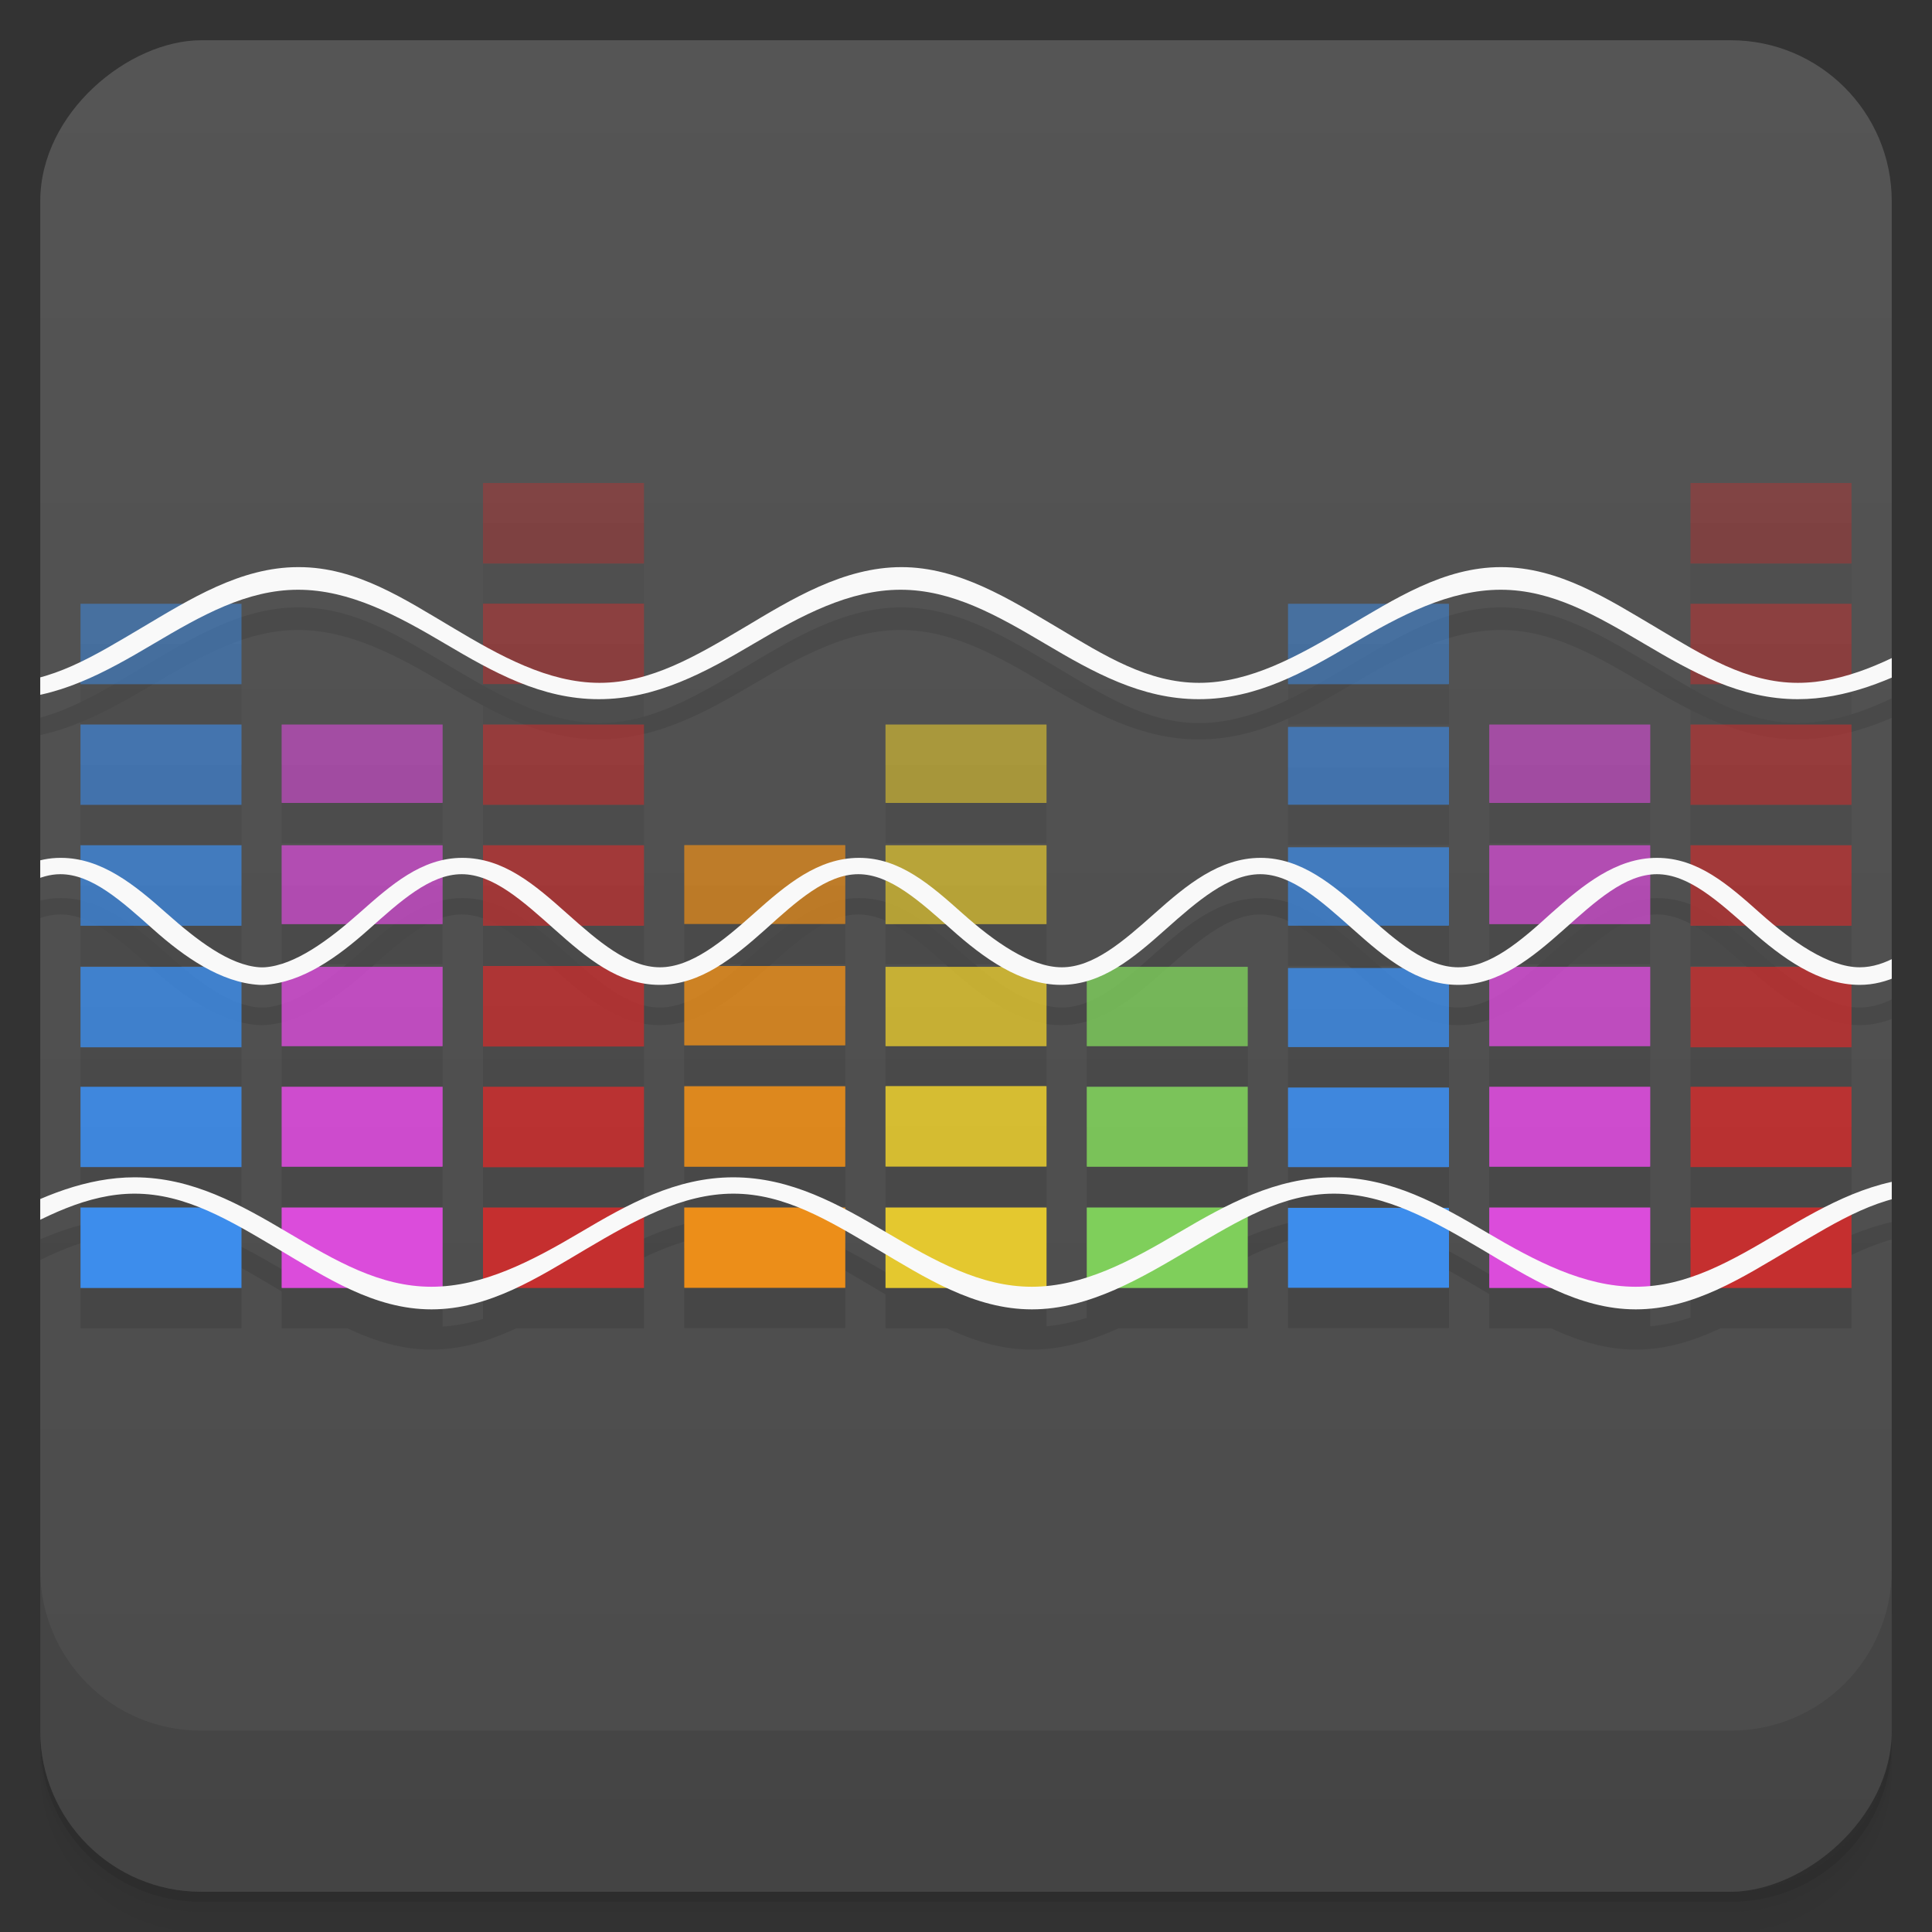 <svg viewBox="0 0 48 48"><rect x="0" y="0" width="48" height="48" fill="#333333" stroke="none"/><defs><linearGradient id="linearGradient3764" x1="1" x2="47" gradientUnits="userSpaceOnUse" gradientTransform="translate(-48,0.002)"><stop stop-color="#4b4b4b" stop-opacity="1"/><stop offset="1" stop-color="#555" stop-opacity="1"/></linearGradient><clipPath id="clipPath-214068932"><g transform="translate(0,-1004.362)"><rect rx="4" y="1005.36" x="1" height="46" width="46" fill="#1890d0"/></g></clipPath><clipPath id="clipPath-231903736"><g transform="translate(0,-1004.362)"><rect rx="4" y="1005.36" x="1" height="46" width="46" fill="#1890d0"/></g></clipPath></defs><g><path d="m 1 43 l 0 0.25 c 0 2.216 1.784 4 4 4 l 38 0 c 2.216 0 4 -1.784 4 -4 l 0 -0.25 c 0 2.216 -1.784 4 -4 4 l -38 0 c -2.216 0 -4 -1.784 -4 -4 z m 0 0.5 l 0 0.5 c 0 2.216 1.784 4 4 4 l 38 0 c 2.216 0 4 -1.784 4 -4 l 0 -0.5 c 0 2.216 -1.784 4 -4 4 l -38 0 c -2.216 0 -4 -1.784 -4 -4 z" opacity="0.02"/><path d="m 1 43.25 l 0 0.25 c 0 2.216 1.784 4 4 4 l 38 0 c 2.216 0 4 -1.784 4 -4 l 0 -0.25 c 0 2.216 -1.784 4 -4 4 l -38 0 c -2.216 0 -4 -1.784 -4 -4 z" opacity="0.05"/><path d="m 1 43 l 0 0.25 c 0 2.216 1.784 4 4 4 l 38 0 c 2.216 0 4 -1.784 4 -4 l 0 -0.25 c 0 2.216 -1.784 4 -4 4 l -38 0 c -2.216 0 -4 -1.784 -4 -4 z" opacity="0.1"/></g><g><rect width="46" height="46" x="-47" y="1" rx="4" transform="matrix(0,-1,1,0,0,0)" fill="url(#linearGradient3764)" fill-opacity="1"/></g><g><g clip-path="url(#clipPath-214068932)"><g opacity="0.1"><!-- color: #555555 --><g><path d="m 22.02 31 l 3.961 0 c 0.012 0 0.02 0.004 0.02 0.004 l 0 1.992 c 0 0 -0.008 0.004 -0.02 0.004 l -3.961 0 c -0.012 0 -0.02 -0.004 -0.02 -0.004 l 0 -1.992 c 0 0 0.008 -0.004 0.02 -0.004 m 0 0" stroke="none" fill-rule="nonzero" fill-opacity="1" fill="#000"/><path d="m 22.02 27.984 l 3.961 0 c 0.012 0 0.02 0.004 0.02 0.004 l 0 1.992 c 0 0.004 -0.008 0.004 -0.02 0.004 l -3.961 0 c -0.012 0 -0.02 0 -0.02 -0.004 l 0 -1.992 c 0 0 0.008 -0.004 0.02 -0.004 m 0 0" stroke="none" fill-rule="nonzero" fill-opacity="0.902" fill="#000"/><path d="m 22.02 25.02 l 3.961 0 c 0.012 0 0.02 0 0.02 0.004 l 0 1.965 c 0 0.004 -0.008 0.004 -0.02 0.004 l -3.961 0 c -0.012 0 -0.02 0 -0.02 -0.004 l 0 -1.965 c 0 -0.004 0.008 -0.004 0.02 -0.004 m 0 0" stroke="none" fill-rule="nonzero" fill-opacity="0.8" fill="#000"/><path d="m 22.02 22 l 3.961 0 c 0.012 0 0.02 0 0.02 0.004 l 0 1.953 c 0 0 -0.008 0.004 -0.02 0.004 l -3.961 0 c -0.012 0 -0.02 -0.004 -0.02 -0.004 l 0 -1.953 c 0 -0.004 0.008 -0.004 0.02 -0.004 m 0 0" stroke="none" fill-rule="nonzero" fill-opacity="0.702" fill="#000"/><path d="m 22.02 19 l 3.961 0 c 0.012 0 0.02 0 0.02 0.004 l 0 1.941 c 0 0 -0.008 0.004 -0.02 0.004 l -3.961 0 c -0.012 0 -0.02 -0.004 -0.02 -0.004 l 0 -1.941 c 0 -0.004 0.008 -0.004 0.02 -0.004 m 0 0" stroke="none" fill-rule="nonzero" fill-opacity="0.6" fill="#000"/><path d="m 32.02 31.01 l 3.957 0 c 0.012 0 0.023 0 0.023 0.004 l 0 1.977 c 0 0 -0.012 0.004 -0.023 0.004 l -3.957 0 c -0.012 0 -0.02 -0.004 -0.02 -0.004 l 0 -1.977 c 0 -0.004 0.008 -0.004 0.02 -0.004 m 0 0" stroke="none" fill-rule="nonzero" fill-opacity="1" fill="#000"/><path d="m 32.02 28.02 l 3.957 0 c 0.012 0 0.023 0.004 0.023 0.004 l 0 1.969 c 0 0 -0.012 0.004 -0.023 0.004 l -3.957 0 c -0.012 0 -0.02 -0.004 -0.02 -0.004 l 0 -1.969 c 0 0 0.008 -0.004 0.02 -0.004 m 0 0" stroke="none" fill-rule="nonzero" fill-opacity="0.902" fill="#000"/><path d="m 32.02 25.05 l 3.957 0 c 0.012 0 0.023 0.004 0.023 0.004 l 0 1.957 c 0 0 -0.012 0.004 -0.023 0.004 l -3.957 0 c -0.012 0 -0.02 -0.004 -0.02 -0.004 l 0 -1.957 c 0 0 0.008 -0.004 0.02 -0.004 m 0 0" stroke="none" fill-rule="nonzero" fill-opacity="0.8" fill="#000"/><path d="m 32.02 22.05 l 3.957 0 c 0.012 0 0.023 0 0.023 0.004 l 0 1.941 c 0 0 -0.012 0.004 -0.023 0.004 l -3.957 0 c -0.012 0 -0.02 -0.004 -0.02 -0.004 l 0 -1.941 c 0 -0.004 0.008 -0.004 0.02 -0.004 m 0 0" stroke="none" fill-rule="nonzero" fill-opacity="0.702" fill="#000"/><path d="m 32.02 19.06 l 3.957 0 c 0.012 0 0.023 0 0.023 0.004 l 0 1.926 c 0 0.004 -0.012 0.004 -0.023 0.004 l -3.957 0 c -0.012 0 -0.02 0 -0.02 -0.004 l 0 -1.926 c 0 -0.004 0.008 -0.004 0.02 -0.004 m 0 0" stroke="none" fill-rule="nonzero" fill-opacity="0.6" fill="#000"/><path d="m 32.02 16 l 3.957 0 c 0.012 0 0.023 0.004 0.023 0.004 l 0 1.992 c 0 0 -0.012 0.004 -0.023 0.004 l -3.957 0 c -0.012 0 -0.02 -0.004 -0.02 -0.004 l 0 -1.992 c 0 0 0.008 -0.004 0.02 -0.004 m 0 0" stroke="none" fill-rule="nonzero" fill-opacity="0.502" fill="#000"/><path d="m 37.02 31 l 3.957 0 c 0.012 0 0.023 0.004 0.023 0.004 l 0 1.992 c 0 0 -0.012 0.004 -0.023 0.004 l -3.957 0 c -0.012 0 -0.02 -0.004 -0.02 -0.004 l 0 -1.992 c 0 0 0.008 -0.004 0.02 -0.004 m 0 0" stroke="none" fill-rule="nonzero" fill-opacity="1" fill="#000"/><path d="m 37.02 28 l 3.957 0 c 0.012 0 0.023 0 0.023 0.004 l 0 1.98 c 0 0 -0.012 0.004 -0.023 0.004 l -3.957 0 c -0.012 0 -0.02 -0.004 -0.02 -0.004 l 0 -1.98 c 0 -0.004 0.008 -0.004 0.02 -0.004 m 0 0" stroke="none" fill-rule="nonzero" fill-opacity="0.902" fill="#000"/><path d="m 37.02 25.02 l 3.957 0 c 0.012 0 0.023 0 0.023 0.004 l 0 1.965 c 0 0.004 -0.012 0.004 -0.023 0.004 l -3.957 0 c -0.012 0 -0.02 0 -0.02 -0.004 l 0 -1.965 c 0 -0.004 0.008 -0.004 0.02 -0.004 m 0 0" stroke="none" fill-rule="nonzero" fill-opacity="0.8" fill="#000"/><path d="m 37.02 22 l 3.957 0 c 0.012 0 0.023 0 0.023 0.004 l 0 1.953 c 0 0 -0.012 0.004 -0.023 0.004 l -3.957 0 c -0.012 0 -0.02 -0.004 -0.02 -0.004 l 0 -1.953 c 0 -0.004 0.008 -0.004 0.02 -0.004 m 0 0" stroke="none" fill-rule="nonzero" fill-opacity="0.702" fill="#000"/><path d="m 37.02 19 l 3.957 0 c 0.012 0 0.023 0 0.023 0.004 l 0 1.941 c 0 0 -0.012 0.004 -0.023 0.004 l -3.957 0 c -0.012 0 -0.02 -0.004 -0.02 -0.004 l 0 -1.941 c 0 -0.004 0.008 -0.004 0.02 -0.004 m 0 0" stroke="none" fill-rule="nonzero" fill-opacity="0.6" fill="#000"/><path d="m 27.02 31 l 3.957 0 c 0.012 0 0.023 0.004 0.023 0.004 l 0 1.992 c 0 0 -0.012 0.004 -0.023 0.004 l -3.957 0 c -0.012 0 -0.02 -0.004 -0.02 -0.004 l 0 -1.992 c 0 0 0.008 -0.004 0.02 -0.004 m 0 0" stroke="none" fill-rule="nonzero" fill-opacity="1" fill="#000"/><path d="m 27.02 28 l 3.957 0 c 0.012 0 0.023 0 0.023 0.004 l 0 1.98 c 0 0 -0.012 0.004 -0.023 0.004 l -3.957 0 c -0.012 0 -0.02 -0.004 -0.02 -0.004 l 0 -1.98 c 0 -0.004 0.008 -0.004 0.02 -0.004 m 0 0" stroke="none" fill-rule="nonzero" fill-opacity="0.902" fill="#000"/><path d="m 27.02 25.02 l 3.957 0 c 0.012 0 0.023 0 0.023 0.004 l 0 1.965 c 0 0.004 -0.012 0.004 -0.023 0.004 l -3.957 0 c -0.012 0 -0.02 0 -0.02 -0.004 l 0 -1.965 c 0 -0.004 0.008 -0.004 0.02 -0.004 m 0 0" stroke="none" fill-rule="nonzero" fill-opacity="0.8" fill="#000"/><path d="m 12 31 l 4 0 l 0 2 l -4 0 m 0 -2" stroke="none" fill-rule="nonzero" fill-opacity="1" fill="#000"/><path d="m 12 28 l 4 0 l 0 2 l -4 0 m 0 -2" stroke="none" fill-rule="nonzero" fill-opacity="0.902" fill="#000"/><path d="m 12 25 l 4 0 l 0 2 l -4 0 m 0 -2" stroke="none" fill-rule="nonzero" fill-opacity="0.8" fill="#000"/><path d="m 12 22 l 4 0 l 0 2 l -4 0 m 0 -2" stroke="none" fill-rule="nonzero" fill-opacity="0.702" fill="#000"/><path d="m 12 19 l 4 0 l 0 1.996 l -4 0 m 0 -1.996" stroke="none" fill-rule="nonzero" fill-opacity="0.6" fill="#000"/><path d="m 12 15.996 l 4 0 l 0 2 l -4 0 m 0 -2" stroke="none" fill-rule="nonzero" fill-opacity="0.502" fill="#000"/><path d="m 12 13 l 4 0 l 0 2 l -4 0 m 0 -2" stroke="none" fill-rule="nonzero" fill-opacity="0.4" fill="#000"/><path d="m 17.02 31 l 3.961 0 c 0.008 0 0.02 0 0.02 0.004 l 0 1.988 c 0 0.004 -0.012 0.004 -0.02 0.004 l -3.961 0 c -0.012 0 -0.02 0 -0.02 -0.004 l 0 -1.988 c 0 -0.004 0.008 -0.004 0.02 -0.004 m 0 0" stroke="none" fill-rule="nonzero" fill-opacity="1" fill="#000"/><path d="m 17.02 27.988 l 3.961 0 c 0.008 0 0.02 0 0.02 0.004 l 0 1.992 c 0 0 -0.012 0.004 -0.02 0.004 l -3.961 0 c -0.012 0 -0.02 -0.004 -0.02 -0.004 l 0 -1.992 c 0 -0.004 0.008 -0.004 0.02 -0.004 m 0 0" stroke="none" fill-rule="nonzero" fill-opacity="0.902" fill="#000"/><path d="m 17.02 25 l 3.961 0 c 0.008 0 0.02 0 0.02 0.004 l 0 1.965 c 0 0 -0.012 0.004 -0.02 0.004 l -3.961 0 c -0.012 0 -0.02 -0.004 -0.02 -0.004 l 0 -1.965 c 0 -0.004 0.008 -0.004 0.02 -0.004 m 0 0" stroke="none" fill-rule="nonzero" fill-opacity="0.8" fill="#000"/><path d="m 17.02 21.996 l 3.961 0 c 0.008 0 0.02 0.004 0.02 0.004 l 0 1.953 c 0 0.004 -0.012 0.004 -0.02 0.004 l -3.961 0 c -0.012 0 -0.02 0 -0.02 -0.004 l 0 -1.953 c 0 0 0.008 -0.004 0.02 -0.004 m 0 0" stroke="none" fill-rule="nonzero" fill-opacity="0.702" fill="#000"/><path d="m 7.02 31 l 3.957 0 c 0.012 0 0.02 0.004 0.02 0.004 l 0 1.992 c 0 0 -0.008 0.004 -0.02 0.004 l -3.957 0 c -0.012 0 -0.023 -0.004 -0.023 -0.004 l 0 -1.992 c 0 0 0.012 -0.004 0.023 -0.004 m 0 0" stroke="none" fill-rule="nonzero" fill-opacity="1" fill="#000"/><path d="m 7.02 28 l 3.957 0 c 0.012 0 0.02 0 0.02 0.004 l 0 1.98 c 0 0 -0.008 0.004 -0.02 0.004 l -3.957 0 c -0.012 0 -0.023 -0.004 -0.023 -0.004 l 0 -1.98 c 0 -0.004 0.012 -0.004 0.023 -0.004 m 0 0" stroke="none" fill-rule="nonzero" fill-opacity="0.902" fill="#000"/><path d="m 7.02 25.02 l 3.957 0 c 0.012 0 0.02 0 0.02 0.004 l 0 1.965 c 0 0.004 -0.008 0.004 -0.02 0.004 l -3.957 0 c -0.012 0 -0.023 0 -0.023 -0.004 l 0 -1.965 c 0 -0.004 0.012 -0.004 0.023 -0.004 m 0 0" stroke="none" fill-rule="nonzero" fill-opacity="0.8" fill="#000"/><path d="m 7.02 22 l 3.957 0 c 0.012 0 0.02 0 0.02 0.004 l 0 1.953 c 0 0 -0.008 0.004 -0.02 0.004 l -3.957 0 c -0.012 0 -0.023 -0.004 -0.023 -0.004 l 0 -1.953 c 0 -0.004 0.012 -0.004 0.023 -0.004 m 0 0" stroke="none" fill-rule="nonzero" fill-opacity="0.702" fill="#000"/><path d="m 7.02 19 l 3.957 0 c 0.012 0 0.02 0 0.02 0.004 l 0 1.941 c 0 0 -0.008 0.004 -0.02 0.004 l -3.957 0 c -0.012 0 -0.023 -0.004 -0.023 -0.004 l 0 -1.941 c 0 -0.004 0.012 -0.004 0.023 -0.004 m 0 0" stroke="none" fill-rule="nonzero" fill-opacity="0.6" fill="#000"/><path d="m 2 16 l 0 2 l 4 0 l 0 -2 m -4 0" stroke="none" fill-rule="nonzero" fill-opacity="0.502" fill="#000"/><path d="m 2 19 l 0 1.996 l 4 0 l 0 -1.996 m -4 0" stroke="none" fill-rule="nonzero" fill-opacity="0.6" fill="#000"/><path d="m 2 22 l 0 2 l 4 0 l 0 -2 m -4 0" stroke="none" fill-rule="nonzero" fill-opacity="0.702" fill="#000"/><path d="m 2 25.02 l 0 2 l 4 0 l 0 -2 m -4 0" stroke="none" fill-rule="nonzero" fill-opacity="0.8" fill="#000"/><path d="m 2 28 l 0 1.996 l 4 0 l 0 -1.996 m -4 0" stroke="none" fill-rule="nonzero" fill-opacity="0.902" fill="#000"/><path d="m 2 31 l 0 2 l 4 0 l 0 -2 m -4 0" stroke="none" fill-rule="nonzero" fill-opacity="1" fill="#000"/><path d="m 42 13 l 0 2 l 4 0 l 0 -2 m -4 0" stroke="none" fill-rule="nonzero" fill-opacity="0.4" fill="#000"/><path d="m 42 16 l 0 2 l 4 0 l 0 -2 m -4 0" stroke="none" fill-rule="nonzero" fill-opacity="0.502" fill="#000"/><path d="m 42 19 l 0 1.996 l 4 0 l 0 -1.996 m -4 0" stroke="none" fill-rule="nonzero" fill-opacity="0.6" fill="#000"/><path d="m 42 22 l 0 2 l 4 0 l 0 -2 m -4 0" stroke="none" fill-rule="nonzero" fill-opacity="0.702" fill="#000"/><path d="m 42 25.02 l 0 2 l 4 0 l 0 -2 m -4 0" stroke="none" fill-rule="nonzero" fill-opacity="0.8" fill="#000"/><path d="m 42 28 l 0 1.996 l 4 0 l 0 -1.996 m -4 0" stroke="none" fill-rule="nonzero" fill-opacity="0.902" fill="#000"/><path d="m 42 31 l 0 2 l 4 0 l 0 -2 m -4 0" stroke="none" fill-rule="nonzero" fill-opacity="1" fill="#000"/><path d="m 7.406 15.09 c -1.43 0 -2.688 0.797 -3.875 1.5 c -1.188 0.703 -2.254 1.375 -3.531 1.375 l 0 0.406 c 1.43 0 2.625 -0.672 3.813 -1.375 c 1.188 -0.703 2.316 -1.344 3.594 -1.344 c 1.281 0 2.469 0.641 3.656 1.344 c 1.188 0.703 2.383 1.375 3.813 1.375 c 1.43 0 2.656 -0.672 3.844 -1.375 c 1.188 -0.703 2.379 -1.344 3.656 -1.344 c 1.281 0 2.406 0.641 3.594 1.344 c 1.188 0.703 2.383 1.375 3.813 1.375 c 1.441 0 2.625 -0.672 3.816 -1.375 c 1.188 -0.703 2.406 -1.344 3.688 -1.344 c 1.277 0 2.371 0.641 3.566 1.344 c 1.188 0.703 2.383 1.375 3.813 1.375 c 1.191 0 2.316 -0.473 3.355 -1.031 l 0 -0.531 c -1.078 0.617 -2.191 1.156 -3.355 1.156 c -1.27 0 -2.344 -0.672 -3.52 -1.375 c -1.191 -0.703 -2.414 -1.5 -3.855 -1.5 c -1.43 0 -2.645 0.797 -3.844 1.5 c -1.188 0.703 -2.379 1.375 -3.656 1.375 c -1.27 0 -2.344 -0.672 -3.52 -1.375 c -1.191 -0.703 -2.445 -1.5 -3.875 -1.5 c -1.441 0 -2.73 0.797 -3.906 1.5 c -1.188 0.703 -2.313 1.375 -3.594 1.375 c -1.277 0 -2.48 -0.672 -3.656 -1.375 c -1.188 -0.703 -2.383 -1.5 -3.813 -1.5 m -0.004 0" stroke="none" fill-rule="nonzero" fill-opacity="1" fill="#000"/><path d="m 1.5 22.313 c -0.559 0 -1.043 0.227 -1.5 0.531 l 0 0.563 c 0.5 -0.387 0.988 -0.688 1.5 -0.688 c 0.785 0 1.523 0.672 2.313 1.375 c 0.758 0.676 1.668 1.316 2.625 1.375 c 0.039 0.004 0.086 0 0.125 0 c 0.957 -0.059 1.836 -0.699 2.594 -1.375 c 0.789 -0.703 1.527 -1.375 2.313 -1.375 c 0.785 0 1.523 0.672 2.313 1.375 c 0.789 0.703 1.582 1.375 2.605 1.375 c 1.012 0 1.836 -0.672 2.625 -1.375 c 0.777 -0.703 1.52 -1.375 2.313 -1.375 c 0.785 0 1.523 0.672 2.316 1.375 c 0.789 0.703 1.707 1.375 2.719 1.375 c 1.012 0 1.805 -0.672 2.594 -1.375 c 0.789 -0.703 1.566 -1.375 2.355 -1.375 c 0.785 0 1.52 0.672 2.313 1.375 c 0.789 0.703 1.582 1.375 2.605 1.375 c 1.012 0 1.836 -0.672 2.625 -1.375 c 0.789 -0.703 1.52 -1.375 2.313 -1.375 c 0.785 0 1.523 0.672 2.316 1.375 c 0.789 0.703 1.707 1.375 2.723 1.375 c 0.695 0 1.289 -0.348 1.855 -0.781 l 0 -0.594 c -0.621 0.523 -1.219 0.938 -1.855 0.938 c -0.77 0 -1.684 -0.641 -2.473 -1.344 c -0.789 -0.703 -1.547 -1.375 -2.566 -1.375 c -1.012 0 -1.836 0.672 -2.625 1.375 c -0.77 0.703 -1.52 1.344 -2.313 1.344 c -0.785 0 -1.523 -0.641 -2.316 -1.344 c -0.789 -0.703 -1.582 -1.375 -2.594 -1.375 c -1.02 0 -1.836 0.672 -2.625 1.375 c -0.789 0.703 -1.527 1.344 -2.313 1.344 c -0.781 0 -1.684 -0.641 -2.473 -1.344 c -0.789 -0.703 -1.551 -1.375 -2.563 -1.375 c -1.023 0 -1.816 0.672 -2.605 1.375 c -0.789 0.703 -1.563 1.344 -2.344 1.344 c -0.785 0 -1.527 -0.641 -2.316 -1.344 c -0.789 -0.703 -1.563 -1.375 -2.594 -1.375 c -1.012 0 -1.77 0.672 -2.563 1.375 c -0.758 0.672 -1.598 1.293 -2.348 1.344 c -0.027 0 -0.09 0.004 -0.125 0 c -0.75 -0.051 -1.555 -0.672 -2.313 -1.344 c -0.789 -0.703 -1.613 -1.375 -2.625 -1.375 m 0 0" stroke="none" fill-rule="nonzero" fill-opacity="1" fill="#000"/><path d="m 3.344 30.25 c -1.191 0 -2.313 0.469 -3.344 1.031 l 0 0.563 c 1.086 -0.621 2.184 -1.188 3.344 -1.188 c 1.277 0 2.375 0.672 3.563 1.375 c 1.188 0.703 2.383 1.5 3.813 1.5 c 1.43 0 2.656 -0.797 3.844 -1.5 c 1.191 -0.703 2.379 -1.375 3.656 -1.375 c 1.281 0 2.375 0.672 3.563 1.375 c 1.191 0.703 2.414 1.5 3.855 1.5 c 1.43 0 2.746 -0.797 3.938 -1.5 c 1.191 -0.703 2.281 -1.375 3.566 -1.375 c 1.273 0 2.469 0.672 3.656 1.375 c 1.188 0.703 2.414 1.5 3.844 1.5 c 1.43 0 2.656 -0.797 3.844 -1.5 c 1.191 -0.703 2.25 -1.375 3.531 -1.375 l 0 -0.406 c -1.43 0 -2.625 0.672 -3.816 1.375 c -1.188 0.703 -2.285 1.344 -3.563 1.344 c -1.281 0 -2.5 -0.641 -3.691 -1.344 c -1.188 -0.703 -2.383 -1.375 -3.813 -1.375 c -1.438 0 -2.656 0.672 -3.852 1.375 c -1.188 0.703 -2.375 1.344 -3.648 1.344 c -1.277 0 -2.406 -0.641 -3.602 -1.344 c -1.188 -0.703 -2.383 -1.375 -3.813 -1.375 c -1.43 0 -2.625 0.672 -3.813 1.375 c -1.188 0.703 -2.41 1.344 -3.688 1.344 c -1.281 0 -2.375 -0.641 -3.563 -1.344 c -1.188 -0.703 -2.383 -1.375 -3.813 -1.375 m 0 0" stroke="none" fill-rule="nonzero" fill-opacity="1" fill="#000"/></g></g></g></g><g><g clip-path="url(#clipPath-231903736)"><g transform="translate(0,-1)"><!-- color: #555555 --><g><path d="m 22.02 31 l 3.961 0 c 0.012 0 0.02 0.004 0.02 0.004 l 0 1.992 c 0 0 -0.008 0.004 -0.02 0.004 l -3.961 0 c -0.012 0 -0.02 -0.004 -0.02 -0.004 l 0 -1.992 c 0 0 0.008 -0.004 0.02 -0.004 m 0 0" fill="#e4c82f" stroke="none" fill-rule="nonzero" fill-opacity="1"/><path d="m 22.02 27.984 l 3.961 0 c 0.012 0 0.02 0.004 0.02 0.004 l 0 1.992 c 0 0.004 -0.008 0.004 -0.02 0.004 l -3.961 0 c -0.012 0 -0.02 0 -0.02 -0.004 l 0 -1.992 c 0 0 0.008 -0.004 0.02 -0.004 m 0 0" fill="#e4c82f" stroke="none" fill-rule="nonzero" fill-opacity="0.902"/><path d="m 22.02 25.02 l 3.961 0 c 0.012 0 0.02 0 0.02 0.004 l 0 1.965 c 0 0.004 -0.008 0.004 -0.02 0.004 l -3.961 0 c -0.012 0 -0.02 0 -0.02 -0.004 l 0 -1.965 c 0 -0.004 0.008 -0.004 0.02 -0.004 m 0 0" fill="#e4c82f" stroke="none" fill-rule="nonzero" fill-opacity="0.8"/><path d="m 22.02 22 l 3.961 0 c 0.012 0 0.02 0 0.02 0.004 l 0 1.953 c 0 0 -0.008 0.004 -0.02 0.004 l -3.961 0 c -0.012 0 -0.02 -0.004 -0.02 -0.004 l 0 -1.953 c 0 -0.004 0.008 -0.004 0.02 -0.004 m 0 0" fill="#e4c82f" stroke="none" fill-rule="nonzero" fill-opacity="0.702"/><path d="m 22.02 19 l 3.961 0 c 0.012 0 0.02 0 0.02 0.004 l 0 1.941 c 0 0 -0.008 0.004 -0.02 0.004 l -3.961 0 c -0.012 0 -0.02 -0.004 -0.02 -0.004 l 0 -1.941 c 0 -0.004 0.008 -0.004 0.02 -0.004 m 0 0" fill="#e4c82f" stroke="none" fill-rule="nonzero" fill-opacity="0.6"/><path d="m 32.02 31.01 l 3.957 0 c 0.012 0 0.023 0 0.023 0.004 l 0 1.977 c 0 0 -0.012 0.004 -0.023 0.004 l -3.957 0 c -0.012 0 -0.02 -0.004 -0.02 -0.004 l 0 -1.977 c 0 -0.004 0.008 -0.004 0.02 -0.004 m 0 0" fill="#3d8dec" stroke="none" fill-rule="nonzero" fill-opacity="1"/><path d="m 32.02 28.02 l 3.957 0 c 0.012 0 0.023 0.004 0.023 0.004 l 0 1.969 c 0 0 -0.012 0.004 -0.023 0.004 l -3.957 0 c -0.012 0 -0.02 -0.004 -0.02 -0.004 l 0 -1.969 c 0 0 0.008 -0.004 0.02 -0.004 m 0 0" fill="#3d8dec" stroke="none" fill-rule="nonzero" fill-opacity="0.902"/><path d="m 32.02 25.05 l 3.957 0 c 0.012 0 0.023 0.004 0.023 0.004 l 0 1.957 c 0 0 -0.012 0.004 -0.023 0.004 l -3.957 0 c -0.012 0 -0.02 -0.004 -0.02 -0.004 l 0 -1.957 c 0 0 0.008 -0.004 0.02 -0.004 m 0 0" fill="#3d8dec" stroke="none" fill-rule="nonzero" fill-opacity="0.8"/><path d="m 32.02 22.05 l 3.957 0 c 0.012 0 0.023 0 0.023 0.004 l 0 1.941 c 0 0 -0.012 0.004 -0.023 0.004 l -3.957 0 c -0.012 0 -0.02 -0.004 -0.02 -0.004 l 0 -1.941 c 0 -0.004 0.008 -0.004 0.02 -0.004 m 0 0" fill="#3d8dec" stroke="none" fill-rule="nonzero" fill-opacity="0.702"/><path d="m 32.02 19.06 l 3.957 0 c 0.012 0 0.023 0 0.023 0.004 l 0 1.926 c 0 0.004 -0.012 0.004 -0.023 0.004 l -3.957 0 c -0.012 0 -0.02 0 -0.02 -0.004 l 0 -1.926 c 0 -0.004 0.008 -0.004 0.02 -0.004 m 0 0" fill="#3d8dec" stroke="none" fill-rule="nonzero" fill-opacity="0.6"/><path d="m 32.02 16 l 3.957 0 c 0.012 0 0.023 0.004 0.023 0.004 l 0 1.992 c 0 0 -0.012 0.004 -0.023 0.004 l -3.957 0 c -0.012 0 -0.02 -0.004 -0.02 -0.004 l 0 -1.992 c 0 0 0.008 -0.004 0.02 -0.004 m 0 0" fill="#3d8dec" stroke="none" fill-rule="nonzero" fill-opacity="0.502"/><path d="m 37.02 31 l 3.957 0 c 0.012 0 0.023 0.004 0.023 0.004 l 0 1.992 c 0 0 -0.012 0.004 -0.023 0.004 l -3.957 0 c -0.012 0 -0.02 -0.004 -0.02 -0.004 l 0 -1.992 c 0 0 0.008 -0.004 0.02 -0.004 m 0 0" fill="#db4cdb" stroke="none" fill-rule="nonzero" fill-opacity="1"/><path d="m 37.02 28 l 3.957 0 c 0.012 0 0.023 0 0.023 0.004 l 0 1.98 c 0 0 -0.012 0.004 -0.023 0.004 l -3.957 0 c -0.012 0 -0.02 -0.004 -0.02 -0.004 l 0 -1.98 c 0 -0.004 0.008 -0.004 0.02 -0.004 m 0 0" fill="#db4cdb" stroke="none" fill-rule="nonzero" fill-opacity="0.902"/><path d="m 37.02 25.02 l 3.957 0 c 0.012 0 0.023 0 0.023 0.004 l 0 1.965 c 0 0.004 -0.012 0.004 -0.023 0.004 l -3.957 0 c -0.012 0 -0.02 0 -0.02 -0.004 l 0 -1.965 c 0 -0.004 0.008 -0.004 0.02 -0.004 m 0 0" fill="#db4cdb" stroke="none" fill-rule="nonzero" fill-opacity="0.8"/><path d="m 37.02 22 l 3.957 0 c 0.012 0 0.023 0 0.023 0.004 l 0 1.953 c 0 0 -0.012 0.004 -0.023 0.004 l -3.957 0 c -0.012 0 -0.02 -0.004 -0.02 -0.004 l 0 -1.953 c 0 -0.004 0.008 -0.004 0.02 -0.004 m 0 0" fill="#db4cdb" stroke="none" fill-rule="nonzero" fill-opacity="0.702"/><path d="m 37.02 19 l 3.957 0 c 0.012 0 0.023 0 0.023 0.004 l 0 1.941 c 0 0 -0.012 0.004 -0.023 0.004 l -3.957 0 c -0.012 0 -0.02 -0.004 -0.02 -0.004 l 0 -1.941 c 0 -0.004 0.008 -0.004 0.02 -0.004 m 0 0" fill="#db4cdb" stroke="none" fill-rule="nonzero" fill-opacity="0.6"/><path d="m 27.02 31 l 3.957 0 c 0.012 0 0.023 0.004 0.023 0.004 l 0 1.992 c 0 0 -0.012 0.004 -0.023 0.004 l -3.957 0 c -0.012 0 -0.02 -0.004 -0.02 -0.004 l 0 -1.992 c 0 0 0.008 -0.004 0.02 -0.004 m 0 0" fill="#7fcf5b" stroke="none" fill-rule="nonzero" fill-opacity="1"/><path d="m 27.02 28 l 3.957 0 c 0.012 0 0.023 0 0.023 0.004 l 0 1.98 c 0 0 -0.012 0.004 -0.023 0.004 l -3.957 0 c -0.012 0 -0.02 -0.004 -0.02 -0.004 l 0 -1.98 c 0 -0.004 0.008 -0.004 0.02 -0.004 m 0 0" fill="#7fcf5b" stroke="none" fill-rule="nonzero" fill-opacity="0.902"/><path d="m 27.02 25.02 l 3.957 0 c 0.012 0 0.023 0 0.023 0.004 l 0 1.965 c 0 0.004 -0.012 0.004 -0.023 0.004 l -3.957 0 c -0.012 0 -0.02 0 -0.02 -0.004 l 0 -1.965 c 0 -0.004 0.008 -0.004 0.02 -0.004 m 0 0" fill="#7fcf5b" stroke="none" fill-rule="nonzero" fill-opacity="0.8"/><path d="m 12 31 l 4 0 l 0 2 l -4 0 m 0 -2" fill="#c52f2f" stroke="none" fill-rule="nonzero" fill-opacity="1"/><path d="m 12 28 l 4 0 l 0 2 l -4 0 m 0 -2" fill="#c52f2f" stroke="none" fill-rule="nonzero" fill-opacity="0.902"/><path d="m 12 25 l 4 0 l 0 2 l -4 0 m 0 -2" fill="#c52f2f" stroke="none" fill-rule="nonzero" fill-opacity="0.8"/><path d="m 12 22 l 4 0 l 0 2 l -4 0 m 0 -2" fill="#c52f2f" stroke="none" fill-rule="nonzero" fill-opacity="0.702"/><path d="m 12 19 l 4 0 l 0 1.996 l -4 0 m 0 -1.996" fill="#c52f2f" stroke="none" fill-rule="nonzero" fill-opacity="0.6"/><path d="m 12 15.996 l 4 0 l 0 2 l -4 0 m 0 -2" fill="#c52f2f" stroke="none" fill-rule="nonzero" fill-opacity="0.502"/><path d="m 12 13 l 4 0 l 0 2 l -4 0 m 0 -2" fill="#c52f2f" stroke="none" fill-rule="nonzero" fill-opacity="0.4"/><path d="m 17.02 31 l 3.961 0 c 0.008 0 0.02 0 0.02 0.004 l 0 1.988 c 0 0.004 -0.012 0.004 -0.02 0.004 l -3.961 0 c -0.012 0 -0.02 0 -0.02 -0.004 l 0 -1.988 c 0 -0.004 0.008 -0.004 0.02 -0.004 m 0 0" fill="#ec8e19" stroke="none" fill-rule="nonzero" fill-opacity="1"/><path d="m 17.02 27.988 l 3.961 0 c 0.008 0 0.02 0 0.02 0.004 l 0 1.992 c 0 0 -0.012 0.004 -0.02 0.004 l -3.961 0 c -0.012 0 -0.02 -0.004 -0.02 -0.004 l 0 -1.992 c 0 -0.004 0.008 -0.004 0.02 -0.004 m 0 0" fill="#ec8e19" stroke="none" fill-rule="nonzero" fill-opacity="0.902"/><path d="m 17.02 25 l 3.961 0 c 0.008 0 0.02 0 0.02 0.004 l 0 1.965 c 0 0 -0.012 0.004 -0.02 0.004 l -3.961 0 c -0.012 0 -0.02 -0.004 -0.02 -0.004 l 0 -1.965 c 0 -0.004 0.008 -0.004 0.02 -0.004 m 0 0" fill="#ec8e19" stroke="none" fill-rule="nonzero" fill-opacity="0.8"/><path d="m 17.02 21.996 l 3.961 0 c 0.008 0 0.02 0.004 0.02 0.004 l 0 1.953 c 0 0.004 -0.012 0.004 -0.02 0.004 l -3.961 0 c -0.012 0 -0.02 0 -0.02 -0.004 l 0 -1.953 c 0 0 0.008 -0.004 0.02 -0.004 m 0 0" fill="#ec8e19" stroke="none" fill-rule="nonzero" fill-opacity="0.702"/><path d="m 7.02 31 l 3.957 0 c 0.012 0 0.02 0.004 0.02 0.004 l 0 1.992 c 0 0 -0.008 0.004 -0.02 0.004 l -3.957 0 c -0.012 0 -0.023 -0.004 -0.023 -0.004 l 0 -1.992 c 0 0 0.012 -0.004 0.023 -0.004 m 0 0" fill="#db4cdb" stroke="none" fill-rule="nonzero" fill-opacity="1"/><path d="m 7.02 28 l 3.957 0 c 0.012 0 0.02 0 0.02 0.004 l 0 1.98 c 0 0 -0.008 0.004 -0.02 0.004 l -3.957 0 c -0.012 0 -0.023 -0.004 -0.023 -0.004 l 0 -1.98 c 0 -0.004 0.012 -0.004 0.023 -0.004 m 0 0" fill="#db4cdb" stroke="none" fill-rule="nonzero" fill-opacity="0.902"/><path d="m 7.02 25.02 l 3.957 0 c 0.012 0 0.02 0 0.02 0.004 l 0 1.965 c 0 0.004 -0.008 0.004 -0.02 0.004 l -3.957 0 c -0.012 0 -0.023 0 -0.023 -0.004 l 0 -1.965 c 0 -0.004 0.012 -0.004 0.023 -0.004 m 0 0" fill="#db4cdb" stroke="none" fill-rule="nonzero" fill-opacity="0.8"/><path d="m 7.02 22 l 3.957 0 c 0.012 0 0.02 0 0.02 0.004 l 0 1.953 c 0 0 -0.008 0.004 -0.02 0.004 l -3.957 0 c -0.012 0 -0.023 -0.004 -0.023 -0.004 l 0 -1.953 c 0 -0.004 0.012 -0.004 0.023 -0.004 m 0 0" fill="#db4cdb" stroke="none" fill-rule="nonzero" fill-opacity="0.702"/><path d="m 7.02 19 l 3.957 0 c 0.012 0 0.02 0 0.02 0.004 l 0 1.941 c 0 0 -0.008 0.004 -0.02 0.004 l -3.957 0 c -0.012 0 -0.023 -0.004 -0.023 -0.004 l 0 -1.941 c 0 -0.004 0.012 -0.004 0.023 -0.004 m 0 0" fill="#db4cdb" stroke="none" fill-rule="nonzero" fill-opacity="0.6"/><path d="m 2 16 l 0 2 l 4 0 l 0 -2 m -4 0" fill="#3d8dec" stroke="none" fill-rule="nonzero" fill-opacity="0.502"/><path d="m 2 19 l 0 1.996 l 4 0 l 0 -1.996 m -4 0" fill="#3d8dec" stroke="none" fill-rule="nonzero" fill-opacity="0.6"/><path d="m 2 22 l 0 2 l 4 0 l 0 -2 m -4 0" fill="#3d8dec" stroke="none" fill-rule="nonzero" fill-opacity="0.702"/><path d="m 2 25.02 l 0 2 l 4 0 l 0 -2 m -4 0" fill="#3d8dec" stroke="none" fill-rule="nonzero" fill-opacity="0.8"/><path d="m 2 28 l 0 1.996 l 4 0 l 0 -1.996 m -4 0" fill="#3d8dec" stroke="none" fill-rule="nonzero" fill-opacity="0.902"/><path d="m 2 31 l 0 2 l 4 0 l 0 -2 m -4 0" fill="#3d8dec" stroke="none" fill-rule="nonzero" fill-opacity="1"/><path d="m 42 13 l 0 2 l 4 0 l 0 -2 m -4 0" fill="#c52f2f" stroke="none" fill-rule="nonzero" fill-opacity="0.4"/><path d="m 42 16 l 0 2 l 4 0 l 0 -2 m -4 0" fill="#c52f2f" stroke="none" fill-rule="nonzero" fill-opacity="0.502"/><path d="m 42 19 l 0 1.996 l 4 0 l 0 -1.996 m -4 0" fill="#c52f2f" stroke="none" fill-rule="nonzero" fill-opacity="0.6"/><path d="m 42 22 l 0 2 l 4 0 l 0 -2 m -4 0" fill="#c52f2f" stroke="none" fill-rule="nonzero" fill-opacity="0.702"/><path d="m 42 25.02 l 0 2 l 4 0 l 0 -2 m -4 0" fill="#c52f2f" stroke="none" fill-rule="nonzero" fill-opacity="0.8"/><path d="m 42 28 l 0 1.996 l 4 0 l 0 -1.996 m -4 0" fill="#c52f2f" stroke="none" fill-rule="nonzero" fill-opacity="0.902"/><path d="m 42 31 l 0 2 l 4 0 l 0 -2 m -4 0" fill="#c52f2f" stroke="none" fill-rule="nonzero" fill-opacity="1"/><path d="m 7.406 15.09 c -1.43 0 -2.688 0.797 -3.875 1.5 c -1.188 0.703 -2.254 1.375 -3.531 1.375 l 0 0.406 c 1.43 0 2.625 -0.672 3.813 -1.375 c 1.188 -0.703 2.316 -1.344 3.594 -1.344 c 1.281 0 2.469 0.641 3.656 1.344 c 1.188 0.703 2.383 1.375 3.813 1.375 c 1.43 0 2.656 -0.672 3.844 -1.375 c 1.188 -0.703 2.379 -1.344 3.656 -1.344 c 1.281 0 2.406 0.641 3.594 1.344 c 1.188 0.703 2.383 1.375 3.813 1.375 c 1.441 0 2.625 -0.672 3.816 -1.375 c 1.188 -0.703 2.406 -1.344 3.688 -1.344 c 1.277 0 2.371 0.641 3.566 1.344 c 1.188 0.703 2.383 1.375 3.813 1.375 c 1.191 0 2.316 -0.473 3.355 -1.031 l 0 -0.531 c -1.078 0.617 -2.191 1.156 -3.355 1.156 c -1.27 0 -2.344 -0.672 -3.52 -1.375 c -1.191 -0.703 -2.414 -1.5 -3.855 -1.5 c -1.43 0 -2.645 0.797 -3.844 1.5 c -1.188 0.703 -2.379 1.375 -3.656 1.375 c -1.27 0 -2.344 -0.672 -3.52 -1.375 c -1.191 -0.703 -2.445 -1.5 -3.875 -1.5 c -1.441 0 -2.73 0.797 -3.906 1.5 c -1.188 0.703 -2.313 1.375 -3.594 1.375 c -1.277 0 -2.48 -0.672 -3.656 -1.375 c -1.188 -0.703 -2.383 -1.5 -3.813 -1.5 m -0.004 0" fill="#f9f9f9" stroke="none" fill-rule="nonzero" fill-opacity="1"/><path d="m 1.5 22.313 c -0.559 0 -1.043 0.227 -1.5 0.531 l 0 0.563 c 0.5 -0.387 0.988 -0.688 1.5 -0.688 c 0.785 0 1.523 0.672 2.313 1.375 c 0.758 0.676 1.668 1.316 2.625 1.375 c 0.039 0.004 0.086 0 0.125 0 c 0.957 -0.059 1.836 -0.699 2.594 -1.375 c 0.789 -0.703 1.527 -1.375 2.313 -1.375 c 0.785 0 1.523 0.672 2.313 1.375 c 0.789 0.703 1.582 1.375 2.605 1.375 c 1.012 0 1.836 -0.672 2.625 -1.375 c 0.777 -0.703 1.52 -1.375 2.313 -1.375 c 0.785 0 1.523 0.672 2.316 1.375 c 0.789 0.703 1.707 1.375 2.719 1.375 c 1.012 0 1.805 -0.672 2.594 -1.375 c 0.789 -0.703 1.566 -1.375 2.355 -1.375 c 0.785 0 1.52 0.672 2.313 1.375 c 0.789 0.703 1.582 1.375 2.605 1.375 c 1.012 0 1.836 -0.672 2.625 -1.375 c 0.789 -0.703 1.52 -1.375 2.313 -1.375 c 0.785 0 1.523 0.672 2.316 1.375 c 0.789 0.703 1.707 1.375 2.723 1.375 c 0.695 0 1.289 -0.348 1.855 -0.781 l 0 -0.594 c -0.621 0.523 -1.219 0.938 -1.855 0.938 c -0.77 0 -1.684 -0.641 -2.473 -1.344 c -0.789 -0.703 -1.547 -1.375 -2.566 -1.375 c -1.012 0 -1.836 0.672 -2.625 1.375 c -0.77 0.703 -1.52 1.344 -2.313 1.344 c -0.785 0 -1.523 -0.641 -2.316 -1.344 c -0.789 -0.703 -1.582 -1.375 -2.594 -1.375 c -1.02 0 -1.836 0.672 -2.625 1.375 c -0.789 0.703 -1.527 1.344 -2.313 1.344 c -0.781 0 -1.684 -0.641 -2.473 -1.344 c -0.789 -0.703 -1.551 -1.375 -2.563 -1.375 c -1.023 0 -1.816 0.672 -2.605 1.375 c -0.789 0.703 -1.563 1.344 -2.344 1.344 c -0.785 0 -1.527 -0.641 -2.316 -1.344 c -0.789 -0.703 -1.563 -1.375 -2.594 -1.375 c -1.012 0 -1.77 0.672 -2.563 1.375 c -0.758 0.672 -1.598 1.293 -2.348 1.344 c -0.027 0 -0.09 0.004 -0.125 0 c -0.75 -0.051 -1.555 -0.672 -2.313 -1.344 c -0.789 -0.703 -1.613 -1.375 -2.625 -1.375 m 0 0" fill="#f9f9f9" stroke="none" fill-rule="nonzero" fill-opacity="1"/><path d="m 3.344 30.25 c -1.191 0 -2.313 0.469 -3.344 1.031 l 0 0.563 c 1.086 -0.621 2.184 -1.188 3.344 -1.188 c 1.277 0 2.375 0.672 3.563 1.375 c 1.188 0.703 2.383 1.5 3.813 1.5 c 1.43 0 2.656 -0.797 3.844 -1.5 c 1.191 -0.703 2.379 -1.375 3.656 -1.375 c 1.281 0 2.375 0.672 3.563 1.375 c 1.191 0.703 2.414 1.5 3.855 1.5 c 1.43 0 2.746 -0.797 3.938 -1.5 c 1.191 -0.703 2.281 -1.375 3.566 -1.375 c 1.273 0 2.469 0.672 3.656 1.375 c 1.188 0.703 2.414 1.5 3.844 1.5 c 1.43 0 2.656 -0.797 3.844 -1.5 c 1.191 -0.703 2.25 -1.375 3.531 -1.375 l 0 -0.406 c -1.43 0 -2.625 0.672 -3.816 1.375 c -1.188 0.703 -2.285 1.344 -3.563 1.344 c -1.281 0 -2.5 -0.641 -3.691 -1.344 c -1.188 -0.703 -2.383 -1.375 -3.813 -1.375 c -1.438 0 -2.656 0.672 -3.852 1.375 c -1.188 0.703 -2.375 1.344 -3.648 1.344 c -1.277 0 -2.406 -0.641 -3.602 -1.344 c -1.188 -0.703 -2.383 -1.375 -3.813 -1.375 c -1.43 0 -2.625 0.672 -3.813 1.375 c -1.188 0.703 -2.41 1.344 -3.688 1.344 c -1.281 0 -2.375 -0.641 -3.563 -1.344 c -1.188 -0.703 -2.383 -1.375 -3.813 -1.375 m 0 0" fill="#f9f9f9" stroke="none" fill-rule="nonzero" fill-opacity="1"/></g></g></g></g><g><g transform="translate(0,-1004.362)"><path d="m 1 1043.36 0 4 c 0 2.216 1.784 4 4 4 l 38 0 c 2.216 0 4 -1.784 4 -4 l 0 -4 c 0 2.216 -1.784 4 -4 4 l -38 0 c -2.216 0 -4 -1.784 -4 -4 z" opacity="0.1"/></g></g></svg>